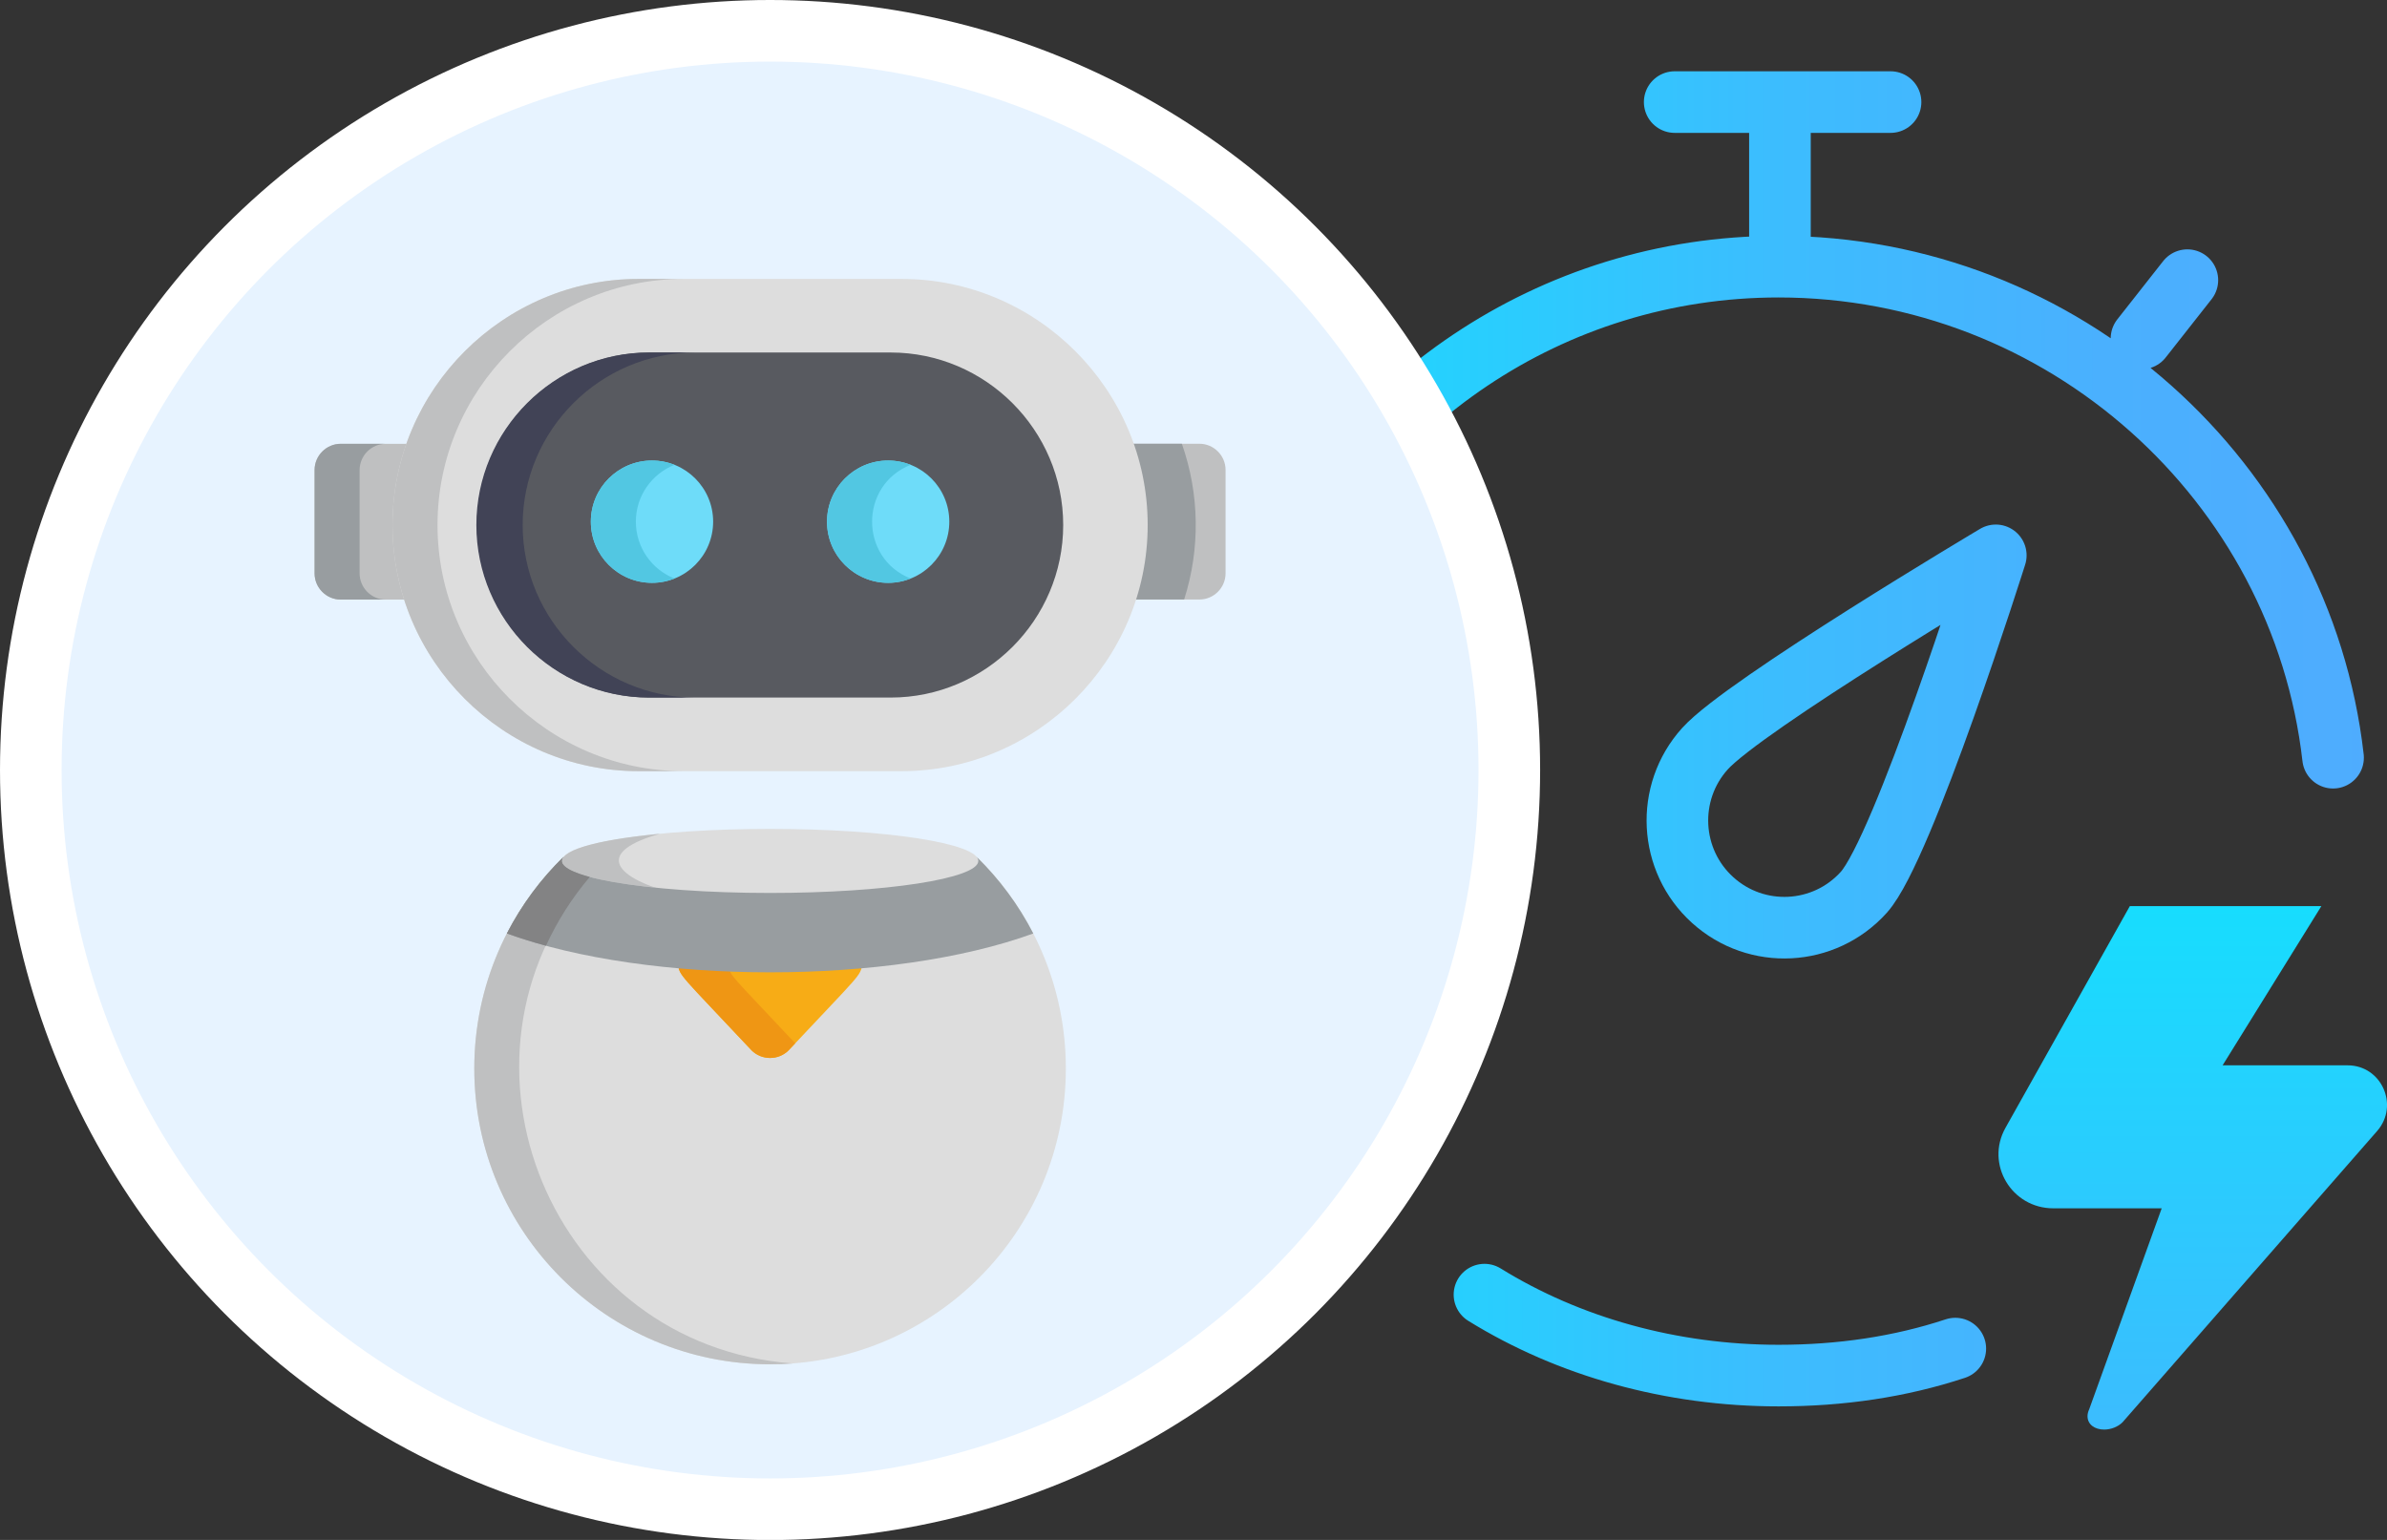 <svg width="155" height="100" viewBox="0 0 155 100" fill="none" xmlns="http://www.w3.org/2000/svg">
<rect x="0" y="0" width="155" height="100" fill="#333333" stroke="none"/>
<path d="M137.826 92.362C137.526 92.66 137.072 92.833 136.641 92.835C136.029 92.837 135.551 92.51 135.553 91.959C135.554 91.826 135.587 91.679 135.661 91.519L140.37 78.467H133.33C130.619 78.467 128.906 75.592 130.226 73.24L138.3 58.844H150.737L144.325 69.181H152.44C154.645 69.181 155.804 71.777 154.368 73.437L137.826 92.362Z" fill="url(#paint0_linear_3320_3002)"/>
<path d="M108.746 6.629H122.763M115.58 17.317V6.629M68.798 66.376H87.896M68.798 52.359H93.153M68.798 80.393H82.64M142.037 18.193L139.058 21.979M151.498 49.205C149.455 31.259 133.985 17.317 115.492 17.317C100.68 17.317 87.957 26.261 82.429 39.043M96.394 84.072C101.893 87.475 108.551 89.329 115.492 89.329C119.518 89.329 123.37 88.765 126.968 87.576M121.026 57.945C123.596 55.09 129.597 36.064 129.597 36.064C129.597 36.064 113.279 45.767 110.71 48.621C108.14 51.475 108.367 55.877 111.216 58.452C114.065 61.026 118.457 60.799 121.026 57.945Z" stroke="url(#paint1_linear_3320_3002)" stroke-width="4" stroke-miterlimit="10" stroke-linecap="round" stroke-linejoin="round"/>
<circle cx="50.004" cy="50.004" r="48.004" fill="#E7F3FF" stroke="white" stroke-width="4"/>
<path d="M50.006 53.828C42.539 53.828 36.486 54.759 36.486 55.908C36.486 57.057 42.539 58.272 50.006 58.272C57.473 58.272 63.526 57.057 63.526 55.908C63.526 54.759 57.473 53.828 50.006 53.828Z" fill="#DDDDDD"/>
<path d="M42.867 54.142C33.626 55.028 34.973 57.061 43.526 57.951C39.618 56.867 38.813 55.265 42.867 54.142ZM26.672 28.82H22.13C21.194 28.82 20.428 29.586 20.428 30.522V37.235C20.428 38.171 21.194 38.937 22.13 38.937H26.524C25.47 35.639 25.522 32.086 26.672 28.82Z" fill="#BFC0C1"/>
<path d="M23.352 37.235V30.522C23.352 29.586 24.117 28.82 25.053 28.82H22.13C21.194 28.82 20.428 29.586 20.428 30.522V37.235C20.428 38.171 21.194 38.937 22.13 38.937H25.053C24.117 38.937 23.352 38.171 23.352 37.235Z" fill="#989DA0"/>
<path d="M77.88 28.816H73.338C74.488 32.083 74.54 35.635 73.486 38.933H77.88C78.817 38.933 79.582 38.167 79.582 37.231V30.518C79.582 29.582 78.816 28.816 77.88 28.816Z" fill="#BFC0C1"/>
<path d="M76.744 28.816H73.338C74.488 32.083 74.54 35.635 73.486 38.933H76.892C77.946 35.635 77.894 32.083 76.744 28.816Z" fill="#989DA0"/>
<path d="M74.525 34.096C74.525 25.306 67.332 18.113 58.542 18.113H41.469C32.685 18.113 25.487 25.299 25.487 34.096C25.487 42.887 32.679 50.079 41.47 50.079H58.542C67.326 50.079 74.525 42.893 74.525 34.096Z" fill="#DDDDDD"/>
<path d="M28.41 34.096C28.41 25.306 35.602 18.113 44.393 18.113H41.469C32.694 18.113 25.487 25.291 25.487 34.096C25.487 42.887 32.679 50.079 41.47 50.079H44.393C35.602 50.079 28.41 42.886 28.41 34.096Z" fill="#BFC0C1"/>
<path d="M57.835 22.891H42.179C36.017 22.891 30.975 27.933 30.975 34.095C30.975 40.257 36.017 45.299 42.179 45.299H57.835C63.997 45.299 69.039 40.257 69.039 34.095C69.039 27.933 63.997 22.891 57.835 22.891Z" fill="#585A60"/>
<path d="M33.94 34.095C33.94 27.933 38.982 22.891 45.145 22.891H42.137C35.974 22.891 30.933 27.933 30.933 34.095C30.933 40.257 35.974 45.299 42.137 45.299H45.145C38.982 45.299 33.94 40.257 33.94 34.095Z" fill="#414356"/>
<path d="M42.337 37.848C44.53 37.848 46.308 36.07 46.308 33.877C46.308 31.684 44.53 29.906 42.337 29.906C40.144 29.906 38.366 31.684 38.366 33.877C38.366 36.07 40.144 37.848 42.337 37.848Z" fill="#6EDCF9"/>
<path d="M57.672 37.848C59.866 37.848 61.643 36.07 61.643 33.877C61.643 31.684 59.866 29.906 57.672 29.906C55.48 29.906 53.702 31.684 53.702 33.877C53.702 36.07 55.48 37.848 57.672 37.848Z" fill="#6EDCF9"/>
<path d="M41.289 33.877C41.289 32.2 42.329 30.768 43.799 30.185C43.334 30.001 42.837 29.906 42.337 29.906C40.144 29.906 38.366 31.684 38.366 33.877C38.366 36.07 40.144 37.848 42.337 37.848C42.853 37.848 43.346 37.749 43.799 37.569C42.329 36.987 41.289 35.554 41.289 33.877ZM59.133 30.185C58.668 30.001 58.172 29.906 57.672 29.906C55.478 29.906 53.701 31.684 53.701 33.877C53.701 36.677 56.529 38.601 59.133 37.569C55.794 36.246 55.795 31.508 59.133 30.185Z" fill="#52C7E2"/>
<path d="M63.407 55.633C63.484 55.723 63.525 55.815 63.525 55.908C63.525 57.057 57.471 57.988 50.005 57.988C41.853 57.988 35.526 56.885 36.603 55.633C33.022 59.121 30.798 63.995 30.798 69.389C30.798 79.996 39.397 88.596 50.005 88.596C60.612 88.596 69.211 79.996 69.211 69.389C69.211 63.995 66.987 59.122 63.407 55.633Z" fill="#DDDDDD"/>
<path d="M38.297 56.949C37.491 56.735 36.06 56.263 36.603 55.633C33.022 59.121 30.798 63.995 30.798 69.389C30.798 79.996 39.397 88.596 50.005 88.596C50.496 88.596 50.984 88.577 51.466 88.541C35.82 87.363 28.17 68.846 38.297 56.949Z" fill="#BFC0C1"/>
<path d="M44.035 62.605C44.108 63.372 44.131 63.227 48.802 68.207C49.464 68.869 50.547 68.869 51.209 68.207C55.88 63.226 55.903 63.373 55.976 62.605C52.123 62.95 47.986 62.959 44.035 62.605Z" fill="#F7AC16"/>
<path d="M47.332 62.814C46.232 62.772 45.132 62.703 44.035 62.605C44.108 63.372 44.131 63.227 48.802 68.207C49.464 68.869 50.547 68.869 51.209 68.207L51.637 67.751C47.402 63.235 47.467 63.42 47.332 62.814Z" fill="#EF9614"/>
<path d="M67.096 60.619C66.144 58.769 64.898 57.085 63.408 55.633C63.486 55.723 63.526 55.815 63.526 55.908C63.526 57.057 57.473 57.988 50.006 57.988C41.855 57.988 35.527 56.885 36.604 55.633C35.114 57.085 33.868 58.769 32.916 60.619C42.141 63.982 57.867 63.983 67.096 60.619Z" fill="#989DA0"/>
<path d="M32.916 60.618C33.702 60.905 34.55 61.171 35.453 61.416C36.191 59.803 37.148 58.3 38.298 56.949C37.495 56.736 36.063 56.261 36.604 55.633C35.115 57.085 33.869 58.769 32.916 60.618Z" fill="#838384"/>
<defs>
<linearGradient id="paint0_linear_3320_3002" x1="142.387" y1="58.844" x2="142.387" y2="92.835" gradientUnits="userSpaceOnUse">
<stop stop-color="#17DDFE"/>
<stop offset="1" stop-color="#3CBCFE"/>
</linearGradient>
<linearGradient id="paint1_linear_3320_3002" x1="65.294" y1="47.979" x2="155.002" y2="47.979" gradientUnits="userSpaceOnUse">
<stop stop-color="#00F2FE"/>
<stop offset="0.021" stop-color="#03EFFE"/>
<stop offset="0.293" stop-color="#24D2FE"/>
<stop offset="0.554" stop-color="#3CBDFE"/>
<stop offset="0.796" stop-color="#4AB0FE"/>
<stop offset="1" stop-color="#4FACFE"/>
</linearGradient>
</defs>
</svg>
